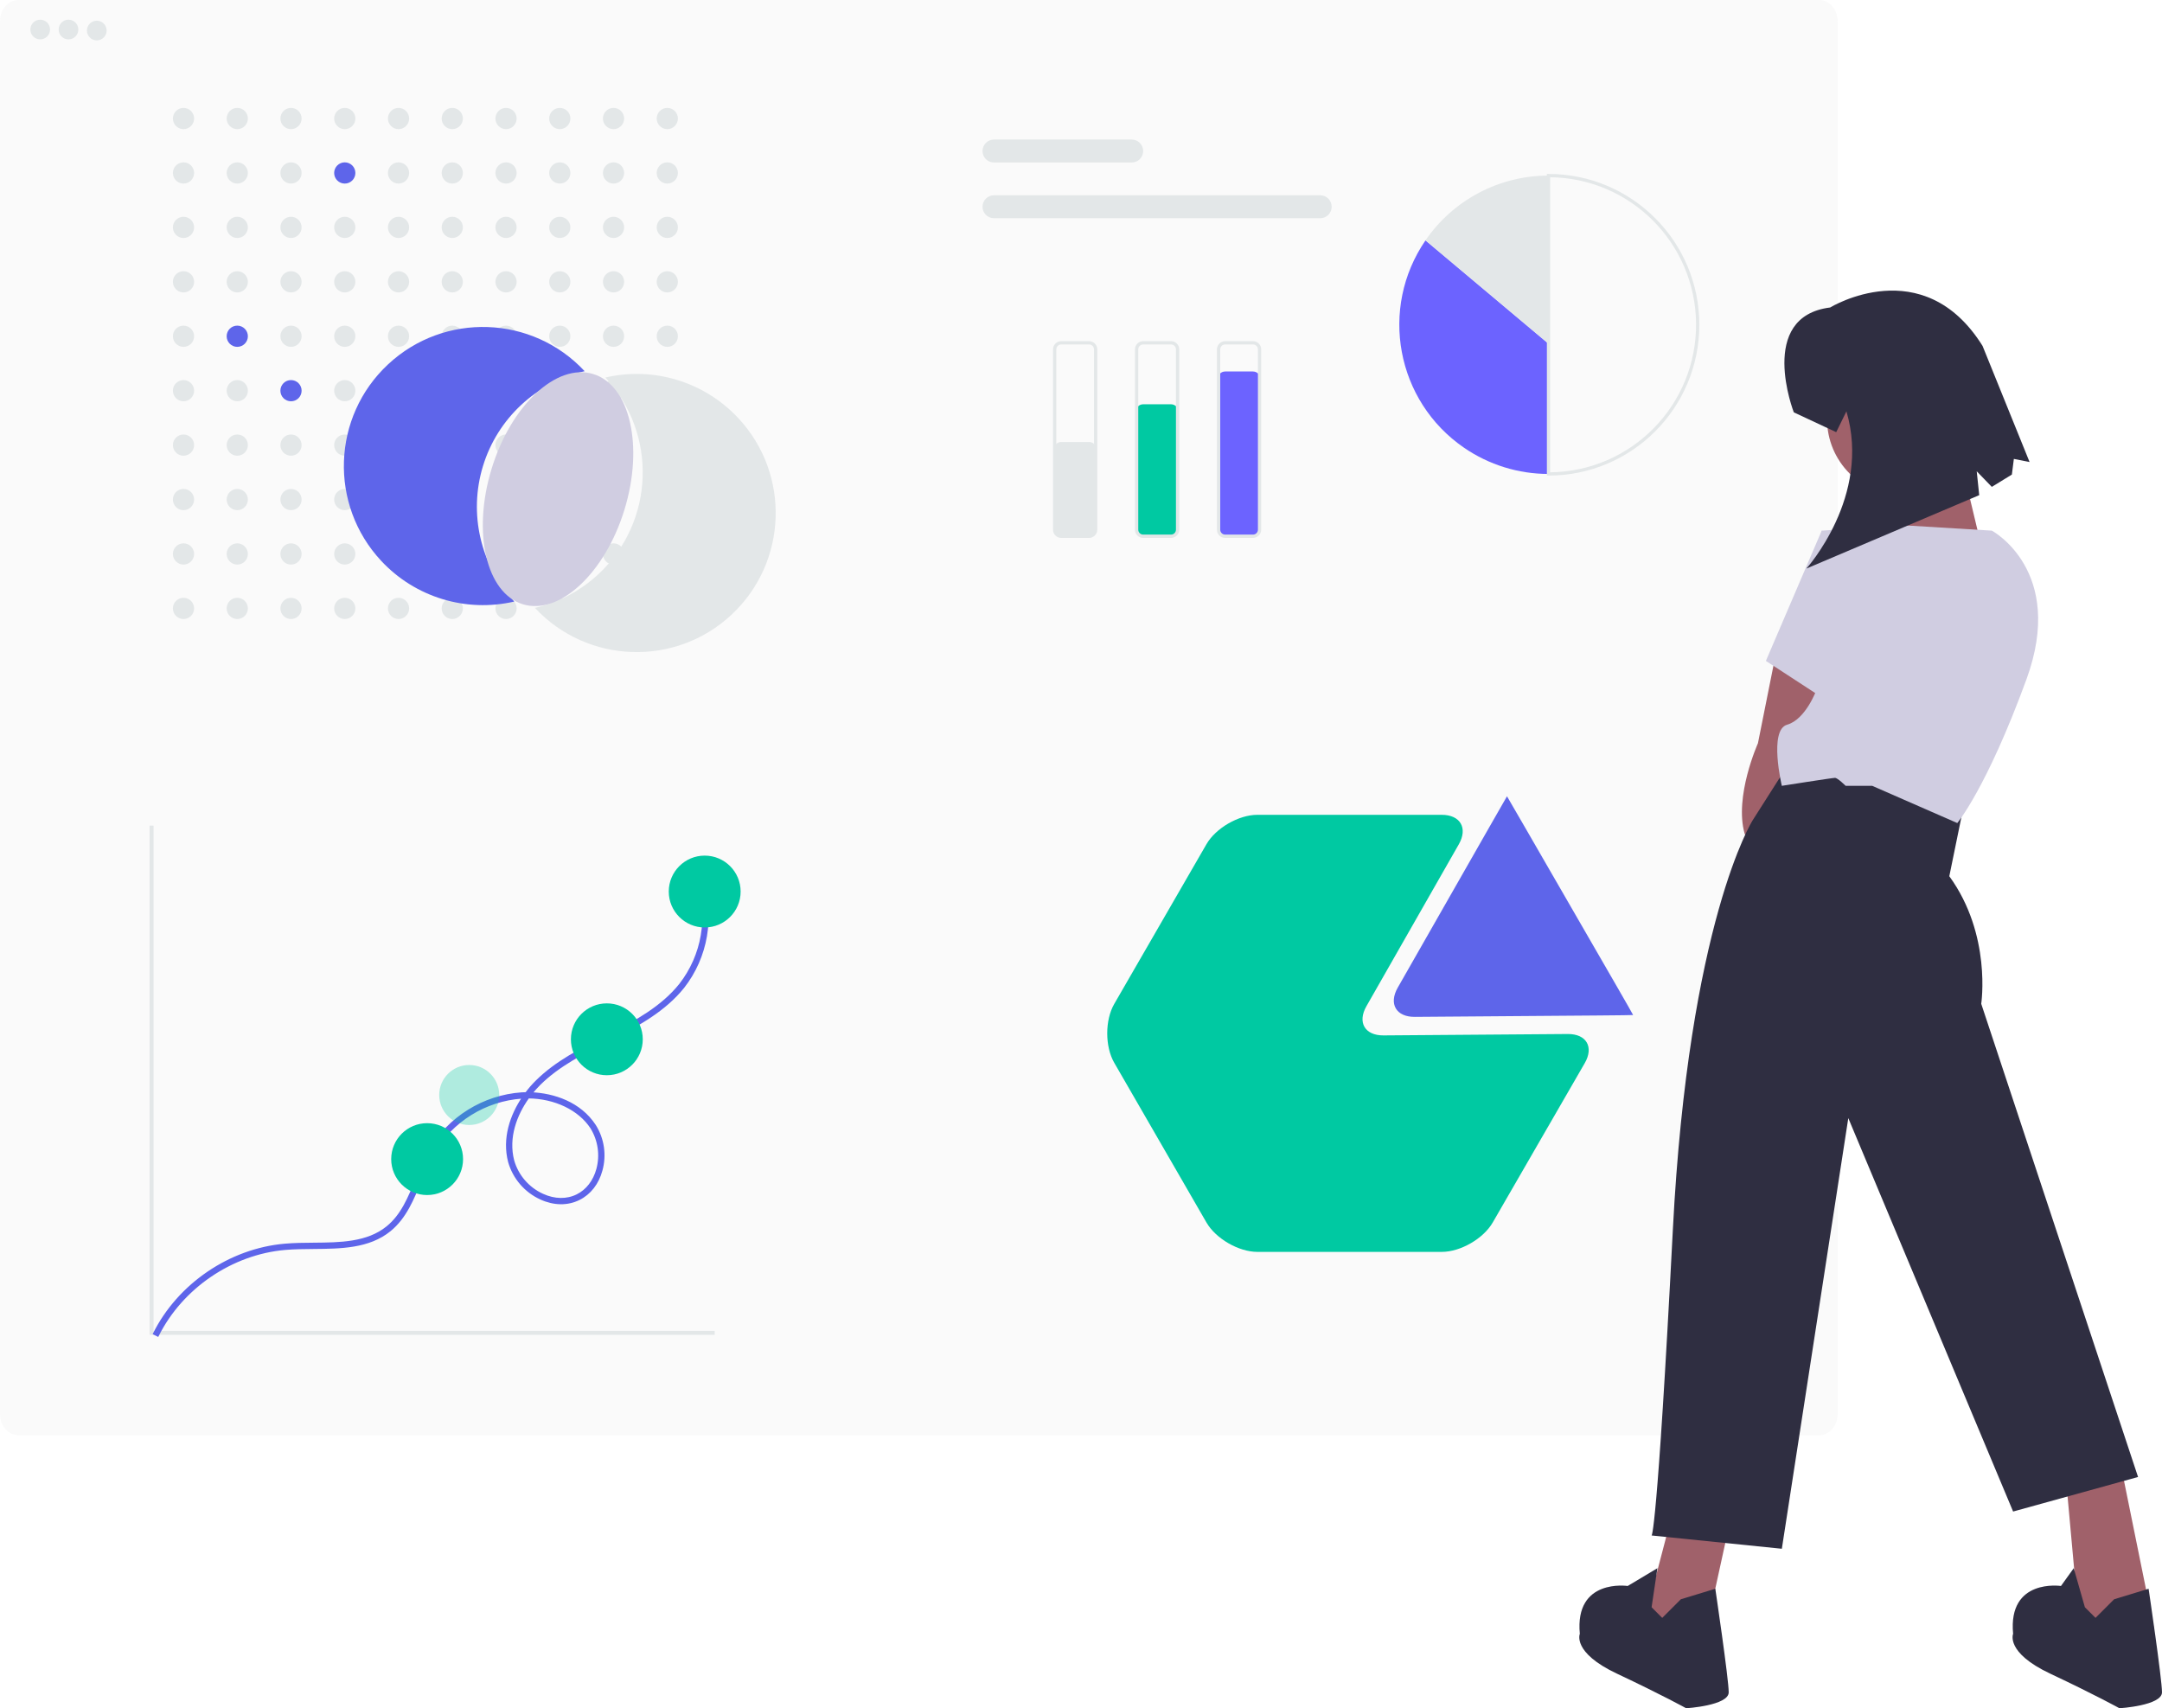 <?xml version="1.0" encoding="utf-8"?>
<!-- Generator: Adobe Illustrator 25.0.0, SVG Export Plug-In . SVG Version: 6.00 Build 0)  -->
<svg version="1.1" id="e964fae6-99d5-4ba3-9654-9b5776c78265"
	 xmlns="http://www.w3.org/2000/svg" xmlns:xlink="http://www.w3.org/1999/xlink" x="0px" y="0px" viewBox="0 0 955.49 754.95"
	 style="enable-background:new 0 0 955.49 754.95;" xml:space="preserve">
<style type="text/css">
	.st0{opacity:0.18;fill:#E3E7E8;}
	.st1{fill:#E3E7E8;}
	.st2{fill:#6C63FF;}
	.st3{fill:#00C9A2;}
	.st4{fill:#A0616A;}
	.st5{fill:#5E65EA;}
	.st6{fill:#2F2E41;}
	.st7{fill:#D0CDE1;}
	.st8{fill:#5E65EA;stroke:#5E65EA;stroke-miterlimit:10;}
	.st9{opacity:0.3;fill:#00C9A2;enable-background:new    ;}
</style>
<path class="st0" d="M812.15,624.95c0,5.15-3.66,9.33-8.17,9.33H8.17c-4.51,0-8.17-4.18-8.17-9.33V9.33C0,4.18,3.66,0,8.17,0h795.8
	c4.51,0,8.17,4.18,8.17,9.33V624.95z"/>
<g>
	<circle class="st1" cx="17.77" cy="13.05" r="4.35"/>
	<circle class="st1" cx="30.27" cy="13.05" r="4.35"/>
	<circle class="st1" cx="42.77" cy="13.5" r="4.35"/>
</g>
<g>
	<path class="st1" d="M500.15,71.81h-60.86c-2.8,0-5.07-2.27-5.07-5.07c0-2.8,2.27-5.07,5.07-5.07h60.86c2.8,0,5.07,2.27,5.07,5.07
		C505.22,69.54,502.95,71.81,500.15,71.81z"/>
	<path class="st1" d="M583.47,96.44H439.29c-2.8,0-5.07-2.27-5.07-5.07s2.27-5.07,5.07-5.07h144.17c2.8,0,5.07,2.27,5.07,5.07
		S586.27,96.44,583.47,96.44L583.47,96.44z"/>
	<path class="st2" d="M629.99,106.24c-20.6,30.03-12.95,71.07,17.08,91.66c10.98,7.53,23.98,11.56,37.29,11.56v-57.55L629.99,106.24
		z"/>
	<path class="st1" d="M684.36,77.6c-21.74-0.01-42.08,10.7-54.37,28.63l54.37,45.67V77.6z"/>
	<path class="st1" d="M684.36,210.18h-0.72V76.88h0.72c36.81,0,66.65,29.84,66.65,66.65S721.17,210.18,684.36,210.18z M685.09,78.33
		v130.4c36.01-0.4,64.88-29.92,64.48-65.93C749.17,107.36,720.53,78.73,685.09,78.33z"/>
	<path class="st1" d="M481.31,237.35H469c-1.8,0-3.26-1.46-3.26-3.26v-35.5c0-1.8,1.46-3.26,3.26-3.26h12.32
		c1.8,0,3.26,1.46,3.26,3.26v35.5C484.57,235.89,483.11,237.35,481.31,237.35z"/>
	<path class="st3" d="M517.54,237.35h-12.32c-1.8,0-3.26-1.46-3.26-3.26v-52.16c0-1.8,1.46-3.26,3.26-3.26h12.32
		c1.8,0,3.26,1.46,3.26,3.26v52.16C520.8,235.89,519.34,237.35,517.54,237.35z"/>
	<path class="st2" d="M553.76,237.35h-12.32c-1.8,0-3.26-1.46-3.26-3.26v-66.65c0-1.8,1.46-3.26,3.26-3.26h12.32
		c1.8,0,3.26,1.46,3.26,3.26v66.65C557.02,235.89,555.56,237.35,553.76,237.35z"/>
	<path class="st1" d="M481.31,237.72H469c-2,0-3.62-1.62-3.62-3.62V154.4c0-2,1.62-3.62,3.62-3.62h12.32c2,0,3.62,1.62,3.62,3.62
		v79.69C484.93,236.09,483.31,237.71,481.31,237.72z M469,152.23c-1.2,0-2.17,0.97-2.17,2.17v79.69c0,1.2,0.97,2.17,2.17,2.17h12.32
		c1.2,0,2.17-0.97,2.17-2.17V154.4c0-1.2-0.97-2.17-2.17-2.17H469z"/>
	<path class="st1" d="M517.54,237.72h-12.32c-2,0-3.62-1.62-3.62-3.62V154.4c0-2,1.62-3.62,3.62-3.62h12.32c2,0,3.62,1.62,3.62,3.62
		v79.69C521.16,236.09,519.54,237.71,517.54,237.72z M505.22,152.23c-1.2,0-2.17,0.97-2.17,2.17v79.69c0,1.2,0.97,2.17,2.17,2.17
		h12.32c1.2,0,2.17-0.97,2.17-2.17V154.4c0-1.2-0.97-2.17-2.17-2.17H505.22z"/>
	<path class="st1" d="M553.76,237.72h-12.32c-2,0-3.62-1.62-3.62-3.62V154.4c0-2,1.62-3.62,3.62-3.62h12.32c2,0,3.62,1.62,3.62,3.62
		v79.69C557.38,236.09,555.76,237.71,553.76,237.72z M541.45,152.23c-1.2,0-2.17,0.97-2.17,2.17v79.69c0,1.2,0.97,2.17,2.17,2.17
		h12.32c1.2,0,2.17-0.97,2.17-2.17V154.4c0-1.2-0.97-2.17-2.17-2.17H541.45z"/>
</g>
<path class="st4" d="M785.13,287.38l-8.22,41.12c0,0-10.57,23.5-5.87,39.94l3.52,7.05l22.32-19.97l8.22-55.22L785.13,287.38z"/>
<g>
	<circle class="st1" cx="81.1" cy="52.38" r="4.69"/>
	<circle class="st1" cx="104.86" cy="52.38" r="4.69"/>
	<circle class="st1" cx="128.61" cy="52.38" r="4.69"/>
	<circle class="st1" cx="152.37" cy="52.38" r="4.69"/>
	<circle class="st1" cx="176.13" cy="52.38" r="4.69"/>
	<circle class="st1" cx="199.88" cy="52.38" r="4.69"/>
	<circle class="st1" cx="223.64" cy="52.38" r="4.69"/>
	<circle class="st1" cx="247.4" cy="52.38" r="4.69"/>
	<circle class="st1" cx="271.15" cy="52.38" r="4.69"/>
	<circle class="st1" cx="294.91" cy="52.38" r="4.69"/>
	<circle class="st1" cx="81.1" cy="76.44" r="4.69"/>
	<circle class="st1" cx="104.86" cy="76.44" r="4.69"/>
	<circle class="st1" cx="128.61" cy="76.44" r="4.69"/>
	<circle class="st5" cx="152.37" cy="76.44" r="4.69"/>
	<circle class="st1" cx="176.13" cy="76.44" r="4.69"/>
	<circle class="st1" cx="199.88" cy="76.44" r="4.69"/>
	<circle class="st1" cx="223.64" cy="76.44" r="4.69"/>
	<circle class="st1" cx="247.4" cy="76.44" r="4.69"/>
	<circle class="st1" cx="271.15" cy="76.44" r="4.69"/>
	<circle class="st1" cx="294.91" cy="76.44" r="4.69"/>
	<circle class="st1" cx="81.1" cy="100.49" r="4.69"/>
	<circle class="st1" cx="104.86" cy="100.49" r="4.69"/>
	<circle class="st1" cx="128.61" cy="100.49" r="4.69"/>
	<circle class="st1" cx="152.37" cy="100.49" r="4.69"/>
	<circle class="st1" cx="176.13" cy="100.49" r="4.69"/>
	<circle class="st1" cx="199.88" cy="100.49" r="4.69"/>
	<circle class="st1" cx="223.64" cy="100.49" r="4.69"/>
	<circle class="st1" cx="247.4" cy="100.49" r="4.69"/>
	<circle class="st1" cx="271.15" cy="100.49" r="4.69"/>
	<circle class="st1" cx="294.91" cy="100.49" r="4.69"/>
	<circle class="st1" cx="81.1" cy="124.55" r="4.69"/>
	<circle class="st1" cx="104.86" cy="124.55" r="4.69"/>
	<circle class="st1" cx="128.61" cy="124.55" r="4.69"/>
	<circle class="st1" cx="152.37" cy="124.55" r="4.69"/>
	<circle class="st1" cx="176.13" cy="124.55" r="4.69"/>
	<circle class="st1" cx="199.88" cy="124.55" r="4.69"/>
	<circle class="st1" cx="223.64" cy="124.55" r="4.69"/>
	<circle class="st1" cx="247.4" cy="124.55" r="4.69"/>
	<circle class="st1" cx="271.15" cy="124.55" r="4.69"/>
	<circle class="st1" cx="294.91" cy="124.55" r="4.69"/>
	<circle class="st1" cx="81.1" cy="148.6" r="4.69"/>
	<circle class="st5" cx="104.86" cy="148.6" r="4.69"/>
	<circle class="st1" cx="128.61" cy="148.6" r="4.69"/>
	<circle class="st1" cx="152.37" cy="148.6" r="4.69"/>
	<circle class="st1" cx="176.13" cy="148.6" r="4.69"/>
	<circle class="st1" cx="199.88" cy="148.6" r="4.69"/>
	<circle class="st1" cx="223.64" cy="148.6" r="4.69"/>
	<circle class="st1" cx="247.4" cy="148.6" r="4.69"/>
	<circle class="st1" cx="271.15" cy="148.6" r="4.69"/>
	<circle class="st1" cx="294.91" cy="148.6" r="4.69"/>
	<circle class="st1" cx="81.1" cy="172.66" r="4.69"/>
	<circle class="st1" cx="104.86" cy="172.66" r="4.69"/>
	<circle class="st5" cx="128.61" cy="172.66" r="4.69"/>
	<circle class="st1" cx="152.37" cy="172.66" r="4.69"/>
	<circle class="st1" cx="176.13" cy="172.66" r="4.69"/>
	<circle class="st1" cx="199.88" cy="172.66" r="4.69"/>
	<circle class="st1" cx="223.64" cy="172.66" r="4.69"/>
	<circle class="st1" cx="247.4" cy="172.66" r="4.69"/>
	<circle class="st1" cx="271.15" cy="172.66" r="4.69"/>
	<circle class="st1" cx="294.91" cy="172.66" r="4.69"/>
	<circle class="st1" cx="81.1" cy="196.71" r="4.69"/>
	<circle class="st1" cx="104.86" cy="196.71" r="4.69"/>
	<circle class="st1" cx="128.61" cy="196.71" r="4.69"/>
	<circle class="st1" cx="152.37" cy="196.71" r="4.69"/>
	<circle class="st1" cx="176.13" cy="196.71" r="4.69"/>
	<circle class="st1" cx="199.88" cy="196.71" r="4.69"/>
	<circle class="st1" cx="223.64" cy="196.71" r="4.69"/>
	<circle class="st1" cx="247.4" cy="196.71" r="4.69"/>
	<circle class="st1" cx="271.15" cy="196.71" r="4.69"/>
	<circle class="st1" cx="294.91" cy="196.71" r="4.69"/>
	<circle class="st1" cx="81.1" cy="220.77" r="4.69"/>
	<circle class="st1" cx="104.86" cy="220.77" r="4.69"/>
	<circle class="st1" cx="128.61" cy="220.77" r="4.69"/>
	<circle class="st1" cx="152.37" cy="220.77" r="4.69"/>
	<circle class="st1" cx="176.13" cy="220.77" r="4.69"/>
	<circle class="st1" cx="199.88" cy="220.77" r="4.69"/>
	<circle class="st1" cx="223.64" cy="220.77" r="4.69"/>
	<circle class="st1" cx="247.4" cy="220.77" r="4.69"/>
	<circle class="st1" cx="271.15" cy="220.77" r="4.69"/>
	<circle class="st1" cx="294.91" cy="220.77" r="4.69"/>
	<circle class="st1" cx="81.1" cy="244.82" r="4.69"/>
	<circle class="st1" cx="104.86" cy="244.82" r="4.69"/>
	<circle class="st1" cx="128.61" cy="244.82" r="4.69"/>
	<circle class="st1" cx="152.37" cy="244.82" r="4.69"/>
	<circle class="st1" cx="176.13" cy="244.82" r="4.69"/>
	<circle class="st1" cx="199.88" cy="244.82" r="4.69"/>
	<circle class="st1" cx="223.64" cy="244.82" r="4.69"/>
	<circle class="st1" cx="247.4" cy="244.82" r="4.69"/>
	<circle class="st1" cx="271.15" cy="244.82" r="4.69"/>
	<circle class="st1" cx="294.91" cy="244.82" r="4.69"/>
	<circle class="st1" cx="81.1" cy="268.88" r="4.69"/>
	<circle class="st1" cx="104.86" cy="268.88" r="4.69"/>
	<circle class="st1" cx="128.61" cy="268.88" r="4.69"/>
	<circle class="st1" cx="152.37" cy="268.88" r="4.69"/>
	<circle class="st1" cx="176.13" cy="268.88" r="4.69"/>
	<circle class="st1" cx="199.88" cy="268.88" r="4.69"/>
	<circle class="st1" cx="223.64" cy="268.88" r="4.69"/>
	<circle class="st1" cx="247.4" cy="268.88" r="4.69"/>
	<circle class="st1" cx="271.15" cy="268.88" r="4.69"/>
	<circle class="st1" cx="294.91" cy="268.88" r="4.69"/>
	<g>
		<g>
			<path class="st3" d="M611.45,457.59c-8.25,0.06-11.65-5.75-7.56-12.91l40.83-71.55c4.09-7.17,0.68-13.03-7.57-13.03h-81.46
				c-8.25,0-18.38,5.85-22.5,12.99l-40.76,70.6c-4.12,7.14-4.12,18.84,0,25.98l40.76,70.6c4.12,7.14,14.25,12.99,22.5,12.99h81.52
				c8.25,0,18.38-5.85,22.5-12.99l40.66-70.42c4.12-7.14,0.75-12.94-7.5-12.88L611.45,457.59z"/>
		</g>
		<g>
			<path class="st5" d="M706.7,448.78c8.25-0.06,15.02-0.15,15.05-0.2c0.03-0.05-3.32-5.94-7.45-13.08l-40.76-70.6
				c-4.12-7.14-7.51-12.99-7.53-12.99c-0.02,0-3.38,5.86-7.46,13.03l-40.83,71.55c-4.09,7.17-0.68,12.98,7.56,12.91L706.7,448.78z"
				/>
		</g>
	</g>
</g>
<polygon class="st4" points="739.31,668.02 726.39,717.36 741.66,724.41 755.76,712.66 763.98,675.07 "/>
<polygon class="st4" points="912.6,648.64 919.06,719.71 951.95,719.71 936.09,641.59 "/>
<path class="st6" d="M861.49,387.24l6.66-32.54L791,336.72l-16.45,25.85c0,0-28.2,44.64-35.24,180.92s-9.4,135.1-9.4,135.1
	l57.57,5.87l29.37-190.32l72.84,173.87l55.22-15.27L875.6,443.62C875.59,443.63,880.29,413.08,861.49,387.24z"/>
<path class="st6" d="M742.84,706.79l-8.22,8.22l-4.7-4.7l2.57-17.26l-13.14,7.86c0,0-23.5-3.52-21.15,21.15
	c0,0-3.52,8.22,16.45,17.62s30.55,15.27,30.55,15.27s18.8-1.17,18.8-7.05s-5.92-45.76-5.92-45.76L742.84,706.79z"/>
<path class="st6" d="M934.33,706.79l-8.22,8.22l-4.7-4.7l-4.93-17.26l-5.64,7.86c0,0-23.5-3.52-21.15,21.15
	c0,0-3.52,8.22,16.45,17.62s30.55,15.27,30.55,15.27s18.8-1.17,18.8-7.05s-5.92-45.76-5.92-45.76L934.33,706.79z"/>
<circle class="st4" cx="841.52" cy="185.17" r="34.07"/>
<polygon class="st4" points="830.95,211.01 833.3,250.96 877.94,250.96 865.02,196.92 "/>
<path class="st7" d="M805.1,234.51l36.42-2.35l38.77,2.35c0,0,32.9,17.62,15.27,65.79s-30.55,63.44-30.55,63.44l-37.59-16.45h-11.75
	c0,0-3.52-3.52-4.7-3.52s-23.5,3.52-23.5,3.52s-5.87-24.67,2.35-27.02S802.74,305,802.74,305L805.1,234.51z"/>
<polygon class="st7" points="812.15,238.04 805.1,234.51 780.43,292.08 807.45,309.7 "/>
<path class="st6" d="M792.77,182.23c0,0-16.45-42.29,16.07-46.34c0,0,41-25.18,67.34,16.97l20.79,51.33l-6.95-1.38l-0.88,6.92
	l-8.86,5.44l-6.67-6.89l1.1,10.55l-76.38,32.44c0,0,28.79-31.89,17.69-69.48l-4.51,9.2L792.77,182.23z"/>
<path class="st5" d="M213.45,205.97c6.41-21,23.55-36.98,44.94-41.92c-23.15-24.83-62.04-26.19-86.87-3.04s-26.19,62.04-3.04,86.87
	c14.98,16.07,37.4,22.92,58.81,17.97C212.3,249.8,207.02,226.97,213.45,205.97z"/>
<path class="st1" d="M299.33,167.94c-10.32-3.17-21.29-3.54-31.8-1.09c23.15,24.81,21.81,63.7-3.01,86.85
	c-7.89,7.36-17.58,12.52-28.1,14.95c23.15,24.82,62.05,26.18,86.86,3.03s26.18-62.05,3.03-86.86
	C318.96,176.91,309.65,171.09,299.33,167.94L299.33,167.94z"/>
<ellipse transform="matrix(0.292 -0.956 0.956 0.292 -32.046 388.969)" class="st7" cx="246.76" cy="216.13" rx="53.22" ry="30.73"/>
<g>
	<g>
		<polygon class="st1" points="315.85,589.92 66.11,589.92 66.11,364.89 67.87,364.89 67.87,588.16 315.85,588.16 		"/>
		<path class="st8" d="M69.71,590.18l-1.58-0.79c10.85-21.72,33.5-37.13,57.69-39.25c4.17-0.37,8.54-0.41,12.77-0.44
			c11.68-0.1,23.77-0.19,32.57-7.34c6.52-5.29,9.67-13.07,13.01-21.3c1.63-4.3,3.55-8.48,5.72-12.52
			c8.56-14.63,23.79-24.1,40.7-25.29c0.64-0.04,1.31-0.06,1.97-0.07c1.42-1.91,2.98-3.7,4.68-5.37c8.55-8.45,19.5-14.01,30.09-19.36
			l2.51-1.27c11.21-5.7,22.81-12.1,30.74-22.01c10.06-12.88,12.99-29.96,7.78-45.46l1.67-0.58c5.4,16.07,2.37,33.78-8.07,47.14
			c-8.15,10.18-19.94,16.69-31.32,22.48l-2.51,1.27c-10.47,5.3-21.29,10.78-29.65,19.04c-1.32,1.31-2.56,2.69-3.72,4.15
			c9.97,0.39,21.58,4.24,28.1,14.22c3.71,5.89,4.76,13.07,2.89,19.78c-1.57,5.79-5.07,10.29-9.87,12.66
			c-5.06,2.52-11.03,2.44-16.83-0.2c-6.83-3.1-11.96-9.05-14.01-16.26c-2.67-10.32,0.85-20.52,6.22-28.42
			c-0.19,0.01-0.39,0.02-0.58,0.03c-16.32,1.15-31.01,10.28-39.27,24.4c-2.14,3.98-4.02,8.09-5.62,12.31
			c-3.27,8.08-6.66,16.43-13.54,22.01c-9.29,7.54-21.68,7.63-33.68,7.74c-4.19,0.04-8.53,0.07-12.63,0.43
			C102.38,553.97,80.3,568.99,69.71,590.18z M233.46,484.93c-5.53,7.67-9.34,17.82-6.7,28.02c1.91,6.7,6.69,12.22,13.03,15.1
			c5.3,2.42,10.74,2.5,15.31,0.23c4.33-2.15,7.51-6.26,8.95-11.55c1.69-6.22,0.72-12.87-2.67-18.35
			C256.01,490.15,245.24,485.03,233.46,484.93z"/>
		<circle class="st3" cx="188.77" cy="512.26" r="15.88"/>
		<circle class="st3" cx="311.44" cy="394.01" r="15.88"/>
		<circle class="st3" cx="268.19" cy="459.31" r="15.88"/>
	</g>
	<circle class="st9" cx="207.37" cy="483.92" r="13.26"/>
</g>
</svg>

